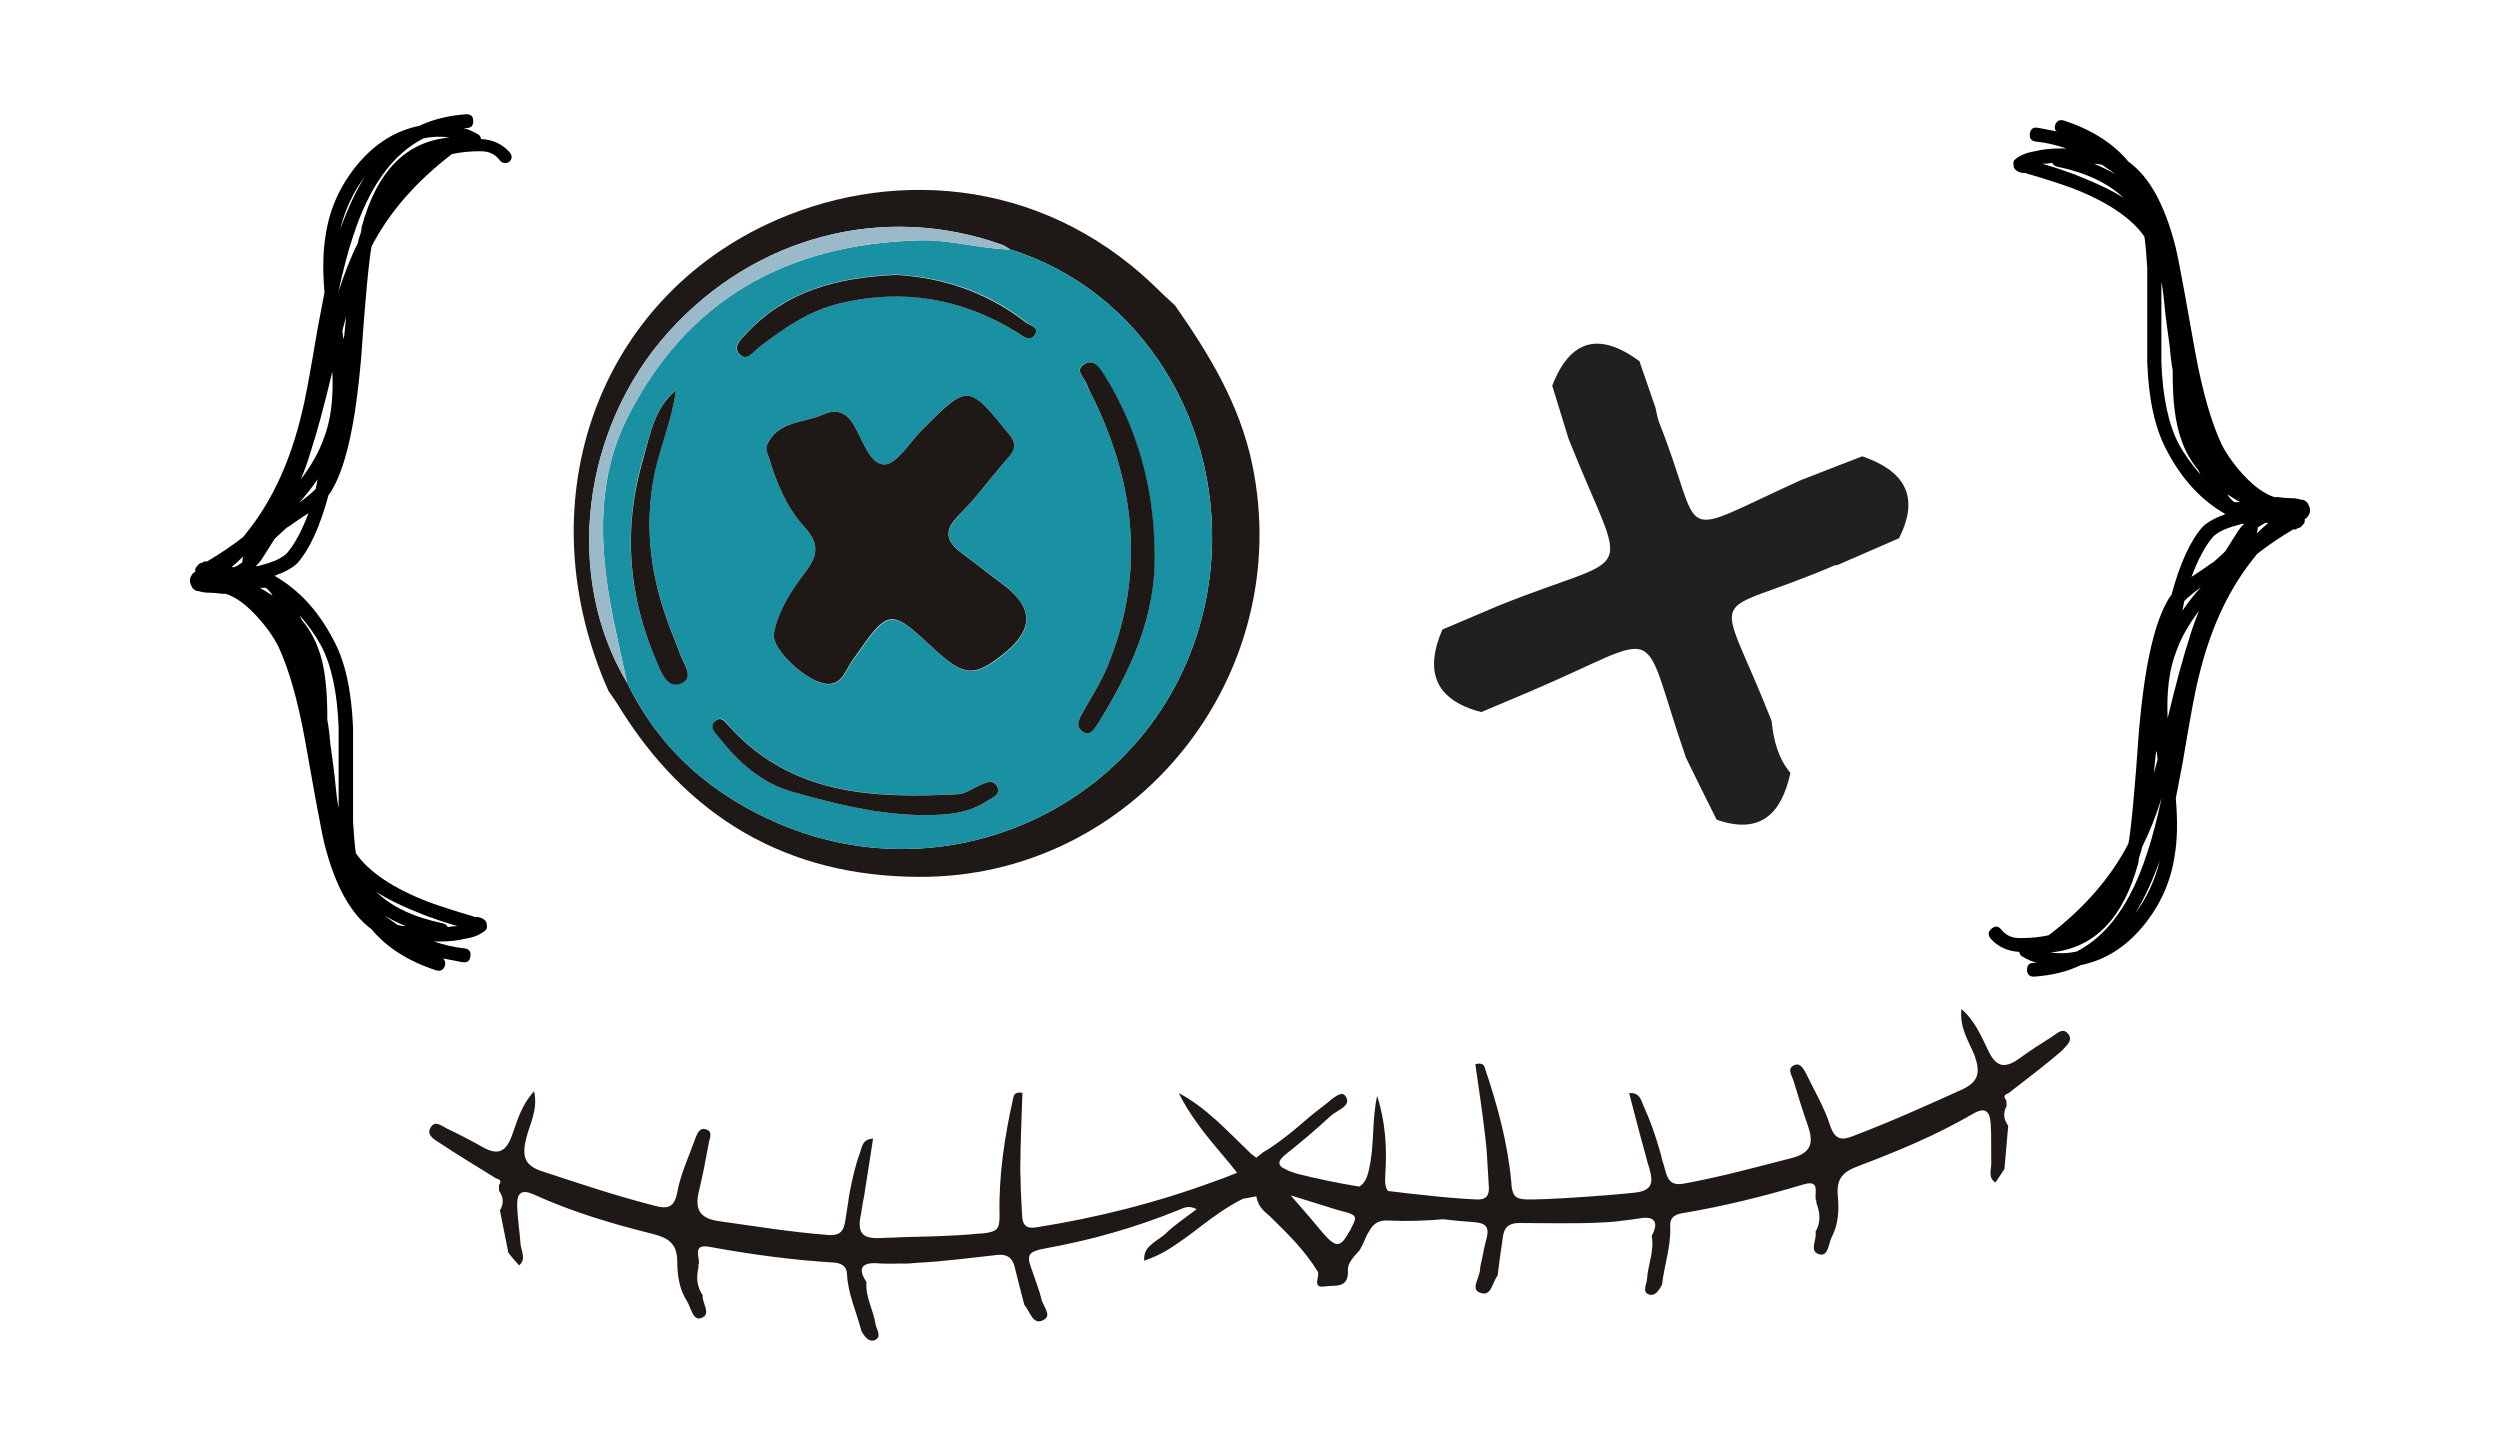 <?xml version="1.0" encoding="utf-8"?>
<!-- Generator: Adobe Illustrator 25.2.1, SVG Export Plug-In . SVG Version: 6.00 Build 0)  -->
<svg version="1.1" id="Capa_1" xmlns="http://www.w3.org/2000/svg" xmlns:xlink="http://www.w3.org/1999/xlink" x="0px" y="0px"
	 viewBox="0 0 79.66 46.26" style="enable-background:new 0 0 79.66 46.26;" xml:space="preserve">
<style type="text/css">
	.st0{fill:#1E1916;}
	.st1{fill:#1F2020;}
	.st2{fill:#1A90A3;}
	.st3{fill:#9BBAC9;}
</style>
<g>
	<g>
		<path class="st0" d="M65.88,32.92c-0.17-0.18-0.34,0.02-0.49,0.11c-0.35,0.22-0.71,0.45-1.05,0.7c-0.44,0.31-0.72,0.3-0.98-0.24
			c-0.22-0.44-0.4-0.93-0.86-1.34c-0.07,0.62,0.25,1.05,0.42,1.49c0.19,0.54,0.13,0.84-0.43,1.09c-1.13,0.51-2.26,1.02-3.42,1.46
			c-0.37,0.15-0.6,0.15-0.76-0.34c-0.18-0.57-0.5-1.1-0.76-1.64c-0.08-0.15-0.18-0.34-0.35-0.28c-0.28,0.1-0.11,0.32-0.06,0.48
			c0.15,0.49,0.3,0.99,0.47,1.47c0.19,0.54,0.1,0.86-0.52,1.02c-1.13,0.29-2.26,0.6-3.41,0.81c-0.41,0.08-0.53-0.08-0.62-0.42
			c-0.03-0.11-0.06-0.23-0.1-0.34c-0.02-0.11-0.05-0.21-0.08-0.31c-0.14-0.48-0.3-0.95-0.51-1.4c-0.08-0.18-0.11-0.43-0.46-0.41
			c0.18,0.67,0.34,1.33,0.53,1.99c0.03,0.12,0.06,0.24,0.1,0.36c0.01,0.02,0.02,0.05,0.02,0.08c0.16,0.52,0,0.7-0.53,0.75
			c-0.04,0-0.07,0.01-0.11,0.01c-0.18,0.02-0.35,0.03-0.54,0.05c-0.51,0.04-1.03,0.08-1.55,0.11c-0.39,0.02-0.78,0.04-1.17,0.04
			c-0.24-0.01-0.38-0.04-0.45-0.22c-0.02-0.07-0.05-0.17-0.05-0.29c-0.11-1.26-0.44-2.48-0.85-3.69c-0.02-0.08-0.08-0.17-0.3-0.11
			c0.11,0.77,0.23,1.56,0.32,2.35c0.02,0.18,0.04,0.35,0.05,0.53v0.02c0.02,0.33,0.04,0.66,0.06,0.99c0.02,0.29-0.08,0.44-0.4,0.42
			c-0.59-0.03-1.17-0.08-1.75-0.15c-0.35-0.03-0.7-0.08-1.06-0.12c-0.08-0.09-0.11-0.25-0.09-0.5c0.06-0.85,0.01-1.7-0.26-2.53
			c-0.17,0.78-0.08,1.58-0.26,2.35c-0.06,0.28-0.15,0.45-0.31,0.54c-0.67-0.11-1.35-0.25-2.02-0.42c-0.01,0-0.01,0-0.02-0.01
			c-0.05-0.02-0.09-0.03-0.14-0.05h-0.02l-0.06-0.03c-0.09-0.04-0.16-0.08-0.21-0.11c-0.13-0.11-0.09-0.23,0.13-0.41
			c0.49-0.39,0.98-0.8,1.44-1.23c0.2-0.18,0.7-0.32,0.45-0.64c-0.15-0.19-0.5,0.2-0.73,0.36c-0.31,0.23-0.6,0.49-0.91,0.75
			c-0.3,0.24-0.61,0.49-0.98,0.7l-0.02,0.02l-0.19,0.15l-0.17-0.13c-0.01-0.01-0.01-0.01-0.02-0.02c-0.77-0.74-1.41-1.45-2.28-1.91
			c0.17,0.34,0.37,0.66,0.59,0.96c0.31,0.44,0.67,0.85,1.03,1.28c0.01,0.02,0.02,0.02,0.03,0.04l0.21,0.26
			c-0.21,0.08-0.42,0.17-0.63,0.24c-1.91,0.71-3.82,1.19-5.78,1.5c-0.31,0.05-0.43-0.08-0.44-0.37c-0.02-0.41-0.05-0.8-0.05-1.21
			c-0.01-0.11-0.01-0.22-0.01-0.33c0.01-0.8,0.04-1.6,0.07-2.38c-0.23-0.03-0.27,0.06-0.29,0.15c-0.28,1.24-0.47,2.49-0.44,3.75
			v0.05c0,0.41-0.11,0.47-0.45,0.52c-0.08,0.01-0.16,0.02-0.24,0.02c-0.79,0.08-1.59,0.09-2.39,0.11c-0.18,0.01-0.34,0.02-0.52,0.02
			c-0.08,0-0.15,0.01-0.22,0.01c-0.53,0.02-0.71-0.15-0.61-0.69c0.02-0.1,0.04-0.2,0.05-0.3c0.02-0.13,0.05-0.26,0.07-0.38
			c0.1-0.6,0.18-1.19,0.28-1.8c-0.35,0.02-0.35,0.27-0.42,0.46c-0.15,0.41-0.24,0.82-0.32,1.23c-0.02,0.11-0.04,0.21-0.05,0.32
			c-0.03,0.19-0.06,0.37-0.09,0.57c-0.05,0.35-0.15,0.53-0.57,0.49c-1.17-0.09-2.32-0.28-3.47-0.44c-0.63-0.09-0.76-0.4-0.63-0.95
			c0.12-0.5,0.22-1.01,0.31-1.51c0.02-0.16,0.17-0.41-0.11-0.47c-0.18-0.05-0.26,0.15-0.32,0.31c-0.2,0.57-0.47,1.13-0.57,1.71
			c-0.1,0.51-0.34,0.52-0.72,0.42c-1.21-0.31-2.38-0.7-3.56-1.09c-0.58-0.18-0.67-0.47-0.54-1.03c0.11-0.47,0.39-0.92,0.26-1.53
			c-0.42,0.46-0.54,0.96-0.71,1.42c-0.21,0.57-0.49,0.61-0.95,0.35c-0.37-0.21-0.74-0.4-1.12-0.58c-0.16-0.08-0.36-0.26-0.5-0.06
			c-0.18,0.24,0.08,0.4,0.24,0.5c0.6,0.4,1.22,0.77,1.83,1.15c0.14,0.03,0.17,0.1,0.09,0.21v0.18c0.15,0.21,0.16,0.41,0.03,0.63
			c0.09,0.45,0.18,0.9,0.27,1.35c0.11,0.14,0.22,0.27,0.34,0.4c0.23-0.19,0.08-0.44,0.05-0.65c-0.03-0.42-0.1-0.84-0.11-1.25
			c-0.01-0.37,0.1-0.56,0.55-0.35c1.21,0.55,2.49,0.93,3.78,1.25c0.5,0.13,0.76,0.31,0.77,0.86c0,0.44,0.06,0.89,0.31,1.28
			c0.13,0.2,0.18,0.63,0.45,0.54c0.35-0.12,0.02-0.48,0.05-0.73c-0.19-0.28-0.21-0.58-0.13-0.9c-0.01-0.04-0.01-0.08,0.01-0.11
			c0.02-0.23-0.21-0.63,0.34-0.53c1.31,0.24,2.63,0.42,3.96,0.5c0.25,0.02,0.41,0.12,0.42,0.37c0.03,0.64,0.31,1.22,0.46,1.82
			c0.1,0.17,0.24,0.36,0.43,0.28c0.23-0.11,0.05-0.33,0.02-0.5c-0.07-0.46-0.33-0.87-0.29-1.35c-0.27-0.4-0.18-0.62,0.31-0.6
			c0.24,0.02,0.49,0.02,0.73,0.01c0.18,0.01,0.36,0,0.54-0.02c0.86-0.04,1.71-0.16,2.57-0.25c0.31-0.04,0.49,0.07,0.57,0.37
			c0.1,0.41,0.2,0.81,0.31,1.22c0.18,0.2,0.27,0.67,0.61,0.48c0.3-0.15-0.05-0.47-0.08-0.72c-0.02-0.09-0.05-0.18-0.08-0.27
			c-0.01-0.02-0.02-0.04-0.02-0.06c-0.08-0.22-0.15-0.44-0.23-0.66c-0.11-0.3-0.05-0.44,0.21-0.51c0.05-0.02,0.09-0.03,0.15-0.04
			c0.77-0.14,1.54-0.31,2.29-0.53c0.7-0.2,1.39-0.44,2.08-0.72c0.15-0.06,0.3-0.15,0.54-0.03c0.01,0,0.02,0,0.02,0.01
			c-0.37,0.28-0.7,0.5-0.97,0.76c-0.03,0.03-0.06,0.05-0.09,0.08c-0.14,0.11-0.29,0.19-0.41,0.31c-0.13,0.11-0.22,0.26-0.2,0.49
			c0.14-0.05,0.27-0.1,0.4-0.16c0.17-0.08,0.33-0.17,0.48-0.27c0.31-0.2,0.62-0.43,0.93-0.67c0.41-0.31,0.83-0.62,1.33-0.87
			l0.37-0.07l0.06-0.01c0.08,0.4,0.3,0.5,0.46,0.66c0.55,0.54,1.1,1.08,1.5,1.74c0.08,0.15-0.21,0.54,0.23,0.47
			c0.28-0.05,0.76,0.09,0.73-0.5c-0.02-0.26,0.21-0.46,0.37-0.65c0.05-0.08,0.1-0.18,0.14-0.27c0.05-0.1,0.08-0.21,0.15-0.31
			c0.11-0.21,0.27-0.39,0.6-0.37c0.6,0.03,1.19,0.01,1.78-0.04c0.32,0.04,0.63,0.07,0.96,0.09c0.09,0.01,0.18,0.02,0.24,0.04
			c0.2,0.06,0.25,0.2,0.18,0.47c-0.06,0.23-0.11,0.45-0.15,0.68c-0.02,0.11-0.06,0.22-0.06,0.34c0,0.03-0.01,0.06-0.02,0.09
			c-0.05,0.24-0.26,0.53,0.02,0.63c0.36,0.15,0.39-0.33,0.56-0.55c0.05-0.41,0.11-0.83,0.17-1.24c0.04-0.31,0.21-0.43,0.52-0.43
			c0.9,0,1.8,0.03,2.7-0.02c0.18-0.01,0.36-0.02,0.54-0.05c0.21-0.02,0.41-0.05,0.61-0.08c0.48-0.08,0.6,0.14,0.37,0.56
			c0.09,0.47-0.12,0.92-0.15,1.38c-0.01,0.17-0.17,0.41,0.07,0.49c0.2,0.06,0.32-0.15,0.41-0.32c0.07-0.62,0.29-1.22,0.26-1.86
			c-0.02-0.24,0.12-0.37,0.37-0.41c1.32-0.22,2.61-0.54,3.88-0.92c0.54-0.16,0.34,0.26,0.39,0.49c0.02,0.03,0.02,0.07,0.02,0.11
			c0.12,0.31,0.14,0.61-0.03,0.91c0.06,0.24-0.23,0.63,0.13,0.72c0.29,0.07,0.28-0.37,0.4-0.58c0.21-0.41,0.22-0.87,0.18-1.3
			c-0.05-0.55,0.18-0.76,0.67-0.94c1.24-0.47,2.47-0.98,3.62-1.65c0.42-0.25,0.55-0.08,0.58,0.28c0.03,0.42,0.01,0.84,0.02,1.26
			c0.01,0.22-0.12,0.47,0.13,0.64c0.1-0.14,0.19-0.28,0.29-0.43c0.04-0.46,0.08-0.92,0.12-1.38c-0.15-0.21-0.17-0.41-0.05-0.63
			c0-0.06-0.01-0.11-0.01-0.18c-0.1-0.11-0.07-0.18,0.06-0.22c0.57-0.44,1.15-0.88,1.7-1.35C65.84,33.32,66.09,33.14,65.88,32.92z
			 M43.16,38.91c-0.02,0.03-0.03,0.08-0.05,0.11c-0.05,0.11-0.1,0.21-0.15,0.28c-0.28,0.51-0.44,0.44-0.94-0.17
			c-0.18-0.22-0.37-0.44-0.58-0.68c-0.1-0.11-0.2-0.23-0.31-0.36c0.58,0.18,1.05,0.33,1.51,0.47c0.1,0.03,0.2,0.05,0.3,0.08
			C43.15,38.71,43.21,38.76,43.16,38.91z"/>
	</g>
	<g>
		<path d="M11.84,7.85c-0.08,0.42-0.2,1.63-0.34,3.65c-0.17,1.93-0.46,3.27-0.87,4.02c-0.04,0.08-0.09,0.17-0.16,0.25
			c-0.27,1-0.6,1.73-1,2.18c-0.1,0.1-0.27,0.21-0.5,0.31c-0.06,0.02-0.14,0.05-0.22,0.09c0.77,0.44,1.39,1.11,1.87,2.03
			C11,21.07,11.2,22,11.25,23.19v1.5v1.5c0.02,0.37,0.05,0.71,0.09,1c0.42,0.6,1.19,1.12,2.34,1.56c0.33,0.12,0.79,0.27,1.37,0.44
			c0.02,0,0.04,0.01,0.06,0.03h0.12c0.08,0.02,0.14,0.04,0.16,0.06c0.08,0.04,0.12,0.1,0.12,0.19c0.02,0.08,0,0.15-0.06,0.19
			c-0.15,0.12-0.35,0.21-0.62,0.25c-0.23,0.06-0.5,0.09-0.81,0.09h-0.19c0.29,0.1,0.61,0.18,0.97,0.22c0.15,0.02,0.21,0.1,0.19,0.25
			s-0.1,0.21-0.25,0.19l-0.62-0.12c0.06,0.06,0.08,0.13,0.06,0.22c-0.04,0.14-0.14,0.2-0.28,0.16c-0.89-0.29-1.58-0.73-2.06-1.31
			c-0.66-0.48-1.16-1.38-1.5-2.71c-0.06-0.25-0.11-0.51-0.16-0.78c-0.02-0.08-0.18-0.95-0.47-2.59c-0.23-1.25-0.51-2.22-0.84-2.93
			c-0.17-0.33-0.41-0.67-0.73-1.01c-0.32-0.34-0.64-0.57-0.95-0.67H7.16H7.07c-0.15-0.02-0.25-0.03-0.31-0.03
			c-0.15,0-0.26-0.01-0.34-0.03c-0.06-0.02-0.11-0.03-0.16-0.03c-0.08-0.04-0.14-0.09-0.16-0.16c-0.08-0.15-0.06-0.28,0.06-0.41
			c0.02-0.02,0.04-0.03,0.06-0.03v-0.06c0-0.06,0.03-0.11,0.09-0.16c0.02-0.04,0.07-0.07,0.16-0.09l0.03-0.03h0.06H6.6
			c0.39-0.23,0.78-0.49,1.15-0.78l0.22-0.28c0.75-0.98,1.3-2.2,1.65-3.68c0.08-0.29,0.25-1.18,0.5-2.68l0.22-1.15
			c-0.06-0.71-0.05-1.3,0.03-1.78c0.12-0.87,0.47-1.64,1.03-2.31c0.56-0.67,1.22-1.07,1.96-1.22c0.44-0.21,0.94-0.33,1.5-0.37
			c0.15,0,0.22,0.07,0.22,0.22c0,0.15-0.07,0.22-0.22,0.22h-0.09c0.14,0.04,0.29,0.1,0.44,0.19c0.06,0.02,0.1,0.07,0.12,0.16
			c0.37,0.02,0.67,0.16,0.9,0.41c0.1,0.12,0.1,0.23-0.02,0.33C16.1,5.21,16,5.21,15.92,5.1c-0.15-0.19-0.34-0.28-0.59-0.28h-0.06
			c-0.31,0-0.6,0.03-0.87,0.09C13.25,5.79,12.4,6.77,11.84,7.85z M7.72,17.92c0-0.06,0.01-0.12,0.03-0.19
			c-0.12,0.12-0.25,0.24-0.37,0.34h0.09C7.56,18.03,7.64,17.98,7.72,17.92z M8.75,17.17l-0.41,0.65c-0.06,0.08-0.12,0.16-0.19,0.22
			h0.06c0.23-0.06,0.43-0.12,0.59-0.19c0.17-0.08,0.28-0.16,0.34-0.22c0.25-0.29,0.48-0.72,0.69-1.28c-0.1,0.06-0.23,0.15-0.39,0.26
			c-0.16,0.11-0.25,0.18-0.3,0.2C8.99,16.95,8.86,17.06,8.75,17.17z M8.28,18.73c0.14,0.08,0.28,0.17,0.41,0.25
			c-0.06-0.1-0.14-0.19-0.22-0.25H8.32H8.28z M10.06,15.58l0.06-0.31c-0.17,0.25-0.36,0.5-0.59,0.75
			C9.76,15.85,9.94,15.7,10.06,15.58z M9.62,19.76c0.42,0.5,0.67,1.14,0.75,1.93c0.04,0.29,0.06,0.71,0.06,1.25
			c0.04,0.21,0.07,0.45,0.09,0.72l0.09,0.66c0.04,0.29,0.07,0.55,0.09,0.78c0.02,0.23,0.05,0.45,0.09,0.65v-1.28v-1.28
			c-0.04-1.12-0.23-2-0.56-2.62c-0.17-0.31-0.39-0.63-0.69-0.97L9.62,19.76z M10.59,11.84c-0.25,1.06-0.49,1.94-0.72,2.65
			c-0.08,0.27-0.18,0.53-0.28,0.78c0.33-0.44,0.57-0.86,0.72-1.28C10.54,13.41,10.63,12.69,10.59,11.84z M11.4,7.75
			c0.02-0.1,0.05-0.21,0.09-0.31c0.02-0.06,0.03-0.12,0.03-0.19c0.48-1.79,1.41-2.74,2.81-2.87c-0.29-0.04-0.57-0.03-0.84,0.03
			c-0.98,0.5-1.73,1.54-2.24,3.12c-0.17,0.5-0.32,1.09-0.47,1.78C10.97,8.73,11.17,8.21,11.4,7.75z M11.62,5.63
			c-0.37,0.5-0.63,1.06-0.78,1.68C11.07,6.67,11.33,6.11,11.62,5.63z M11.03,10.09l-0.12,0.44l0.03,0.28l0.03-0.12L11.03,10.09z
			 M14.58,29.51c-0.42-0.12-0.76-0.24-1.03-0.34c-0.69-0.27-1.21-0.52-1.56-0.75c0.5,0.48,1.2,0.81,2.12,1
			c0.08,0.02,0.13,0.06,0.16,0.12C14.37,29.52,14.48,29.51,14.58,29.51z M12.93,29.51c-0.25-0.1-0.48-0.22-0.69-0.34l0.44,0.31h0.03
			C12.77,29.5,12.85,29.51,12.93,29.51z"/>
	</g>
	<g>
		<path d="M67.82,26.88c0.08-0.42,0.2-1.63,0.34-3.65c0.17-1.93,0.46-3.27,0.87-4.02c0.04-0.08,0.09-0.17,0.16-0.25
			c0.27-1,0.6-1.73,1-2.18c0.1-0.1,0.27-0.21,0.5-0.31c0.06-0.02,0.14-0.05,0.22-0.09c-0.77-0.44-1.39-1.11-1.87-2.03
			c-0.37-0.69-0.58-1.62-0.62-2.81v-1.5v-1.5c-0.02-0.37-0.05-0.71-0.09-1c-0.42-0.6-1.19-1.12-2.34-1.56
			c-0.33-0.12-0.79-0.27-1.37-0.44c-0.02,0-0.04-0.01-0.06-0.03h-0.12c-0.08-0.02-0.14-0.04-0.16-0.06
			c-0.08-0.04-0.12-0.1-0.12-0.19c-0.02-0.08,0-0.15,0.06-0.19c0.15-0.12,0.35-0.21,0.62-0.25c0.23-0.06,0.5-0.09,0.81-0.09h0.19
			c-0.29-0.1-0.61-0.18-0.97-0.22c-0.15-0.02-0.21-0.1-0.19-0.25c0.02-0.15,0.1-0.21,0.25-0.19l0.62,0.12
			C65.48,4.16,65.46,4.08,65.48,4c0.04-0.14,0.14-0.2,0.28-0.16c0.89,0.29,1.58,0.73,2.06,1.31c0.67,0.48,1.16,1.38,1.5,2.71
			c0.06,0.25,0.11,0.51,0.16,0.78c0.02,0.08,0.18,0.95,0.47,2.59c0.23,1.25,0.51,2.22,0.84,2.93c0.17,0.33,0.41,0.67,0.73,1.01
			c0.32,0.34,0.64,0.57,0.95,0.67h0.03h0.09c0.15,0.02,0.25,0.03,0.31,0.03c0.15,0,0.26,0.01,0.34,0.03
			c0.06,0.02,0.11,0.03,0.16,0.03c0.08,0.04,0.14,0.09,0.16,0.16c0.08,0.15,0.06,0.28-0.06,0.41c-0.02,0.02-0.04,0.03-0.06,0.03
			v0.06c0,0.06-0.03,0.11-0.09,0.16c-0.02,0.04-0.07,0.07-0.16,0.09l-0.03,0.03h-0.06h-0.03c-0.39,0.23-0.78,0.49-1.15,0.78
			l-0.22,0.28c-0.75,0.98-1.3,2.2-1.65,3.68c-0.08,0.29-0.25,1.18-0.5,2.68l-0.22,1.15c0.06,0.71,0.05,1.3-0.03,1.78
			c-0.12,0.87-0.47,1.64-1.03,2.31c-0.56,0.67-1.22,1.07-1.96,1.22c-0.44,0.21-0.93,0.33-1.5,0.37c-0.14,0-0.22-0.07-0.22-0.22
			c0-0.15,0.07-0.22,0.22-0.22h0.09c-0.14-0.04-0.29-0.1-0.44-0.19c-0.06-0.02-0.1-0.07-0.12-0.16c-0.37-0.02-0.67-0.16-0.9-0.41
			c-0.1-0.12-0.1-0.23,0.02-0.33c0.11-0.09,0.21-0.09,0.3,0.02c0.15,0.19,0.34,0.28,0.59,0.28h0.06c0.31,0,0.6-0.03,0.87-0.09
			C66.41,28.94,67.26,27.96,67.82,26.88z M65.08,5.22c0.42,0.12,0.76,0.24,1.03,0.34c0.69,0.27,1.21,0.52,1.56,0.75
			c-0.5-0.48-1.21-0.81-2.12-1c-0.08-0.02-0.13-0.06-0.16-0.12C65.29,5.21,65.18,5.22,65.08,5.22z M68.26,26.98
			c-0.02,0.1-0.05,0.21-0.09,0.31c-0.02,0.06-0.03,0.12-0.03,0.19c-0.48,1.79-1.41,2.74-2.81,2.87c0.29,0.04,0.57,0.03,0.84-0.03
			c0.98-0.5,1.73-1.54,2.24-3.12c0.17-0.5,0.32-1.09,0.47-1.78C68.7,26,68.49,26.52,68.26,26.98z M66.73,5.22
			c0.25,0.1,0.48,0.22,0.69,0.34l-0.44-0.31h-0.03C66.89,5.23,66.82,5.22,66.73,5.22z M68.04,29.1c0.37-0.5,0.63-1.06,0.78-1.68
			C68.59,28.06,68.33,28.62,68.04,29.1z M68.63,24.64l0.12-0.44l-0.03-0.28l-0.03,0.12L68.63,24.64z M70.04,14.97
			c-0.42-0.5-0.66-1.14-0.75-1.93c-0.04-0.29-0.06-0.71-0.06-1.25c-0.04-0.21-0.07-0.45-0.09-0.72l-0.09-0.66
			c-0.04-0.29-0.07-0.55-0.09-0.78c-0.02-0.23-0.05-0.45-0.09-0.65v1.28v1.28c0.04,1.12,0.23,2,0.56,2.62
			c0.17,0.31,0.4,0.63,0.69,0.97L70.04,14.97z M69.07,22.89c0.25-1.06,0.49-1.94,0.72-2.65c0.08-0.27,0.18-0.53,0.28-0.78
			c-0.33,0.44-0.57,0.86-0.72,1.28C69.12,21.32,69.03,22.04,69.07,22.89z M69.6,19.15l-0.06,0.31c0.17-0.25,0.36-0.5,0.59-0.75
			C69.9,18.88,69.72,19.03,69.6,19.15z M70.91,17.56l0.41-0.65c0.06-0.08,0.12-0.16,0.19-0.22h-0.06c-0.23,0.06-0.43,0.12-0.59,0.19
			c-0.17,0.08-0.28,0.16-0.34,0.22c-0.25,0.29-0.48,0.72-0.69,1.28c0.1-0.06,0.23-0.15,0.39-0.26c0.16-0.11,0.25-0.18,0.3-0.2
			C70.67,17.78,70.81,17.67,70.91,17.56z M71.38,16c-0.15-0.08-0.28-0.17-0.41-0.25c0.06,0.1,0.14,0.19,0.22,0.25h0.16H71.38z
			 M71.94,16.81c0,0.06-0.01,0.12-0.03,0.19c0.12-0.12,0.25-0.24,0.37-0.34h-0.09C72.1,16.7,72.02,16.75,71.94,16.81z"/>
	</g>
	<path class="st1" d="M52.75,12.99c0.04,0.16,0.06,0.33,0.12,0.48c1.5,3.77,0.34,3.72,4.51,1.83c0.65-0.25,1.3-0.51,1.96-0.76
		c1.31,0.45,1.86,1.25,1.17,2.61c-0.65,0.28-1.3,0.57-1.95,0.85c-0.05,0.01-0.11,0.01-0.16,0.04c-4.1,1.75-3.72,0.43-1.95,4.93
		c0.06,0.6,0.2,1.18,0.6,1.66c-0.28,1.28-0.94,1.98-2.35,1.49c-0.33-0.66-0.66-1.32-0.98-1.98c-1.53-4.43-0.54-3.99-4.96-2.11
		c-0.52,0.22-1.04,0.44-1.56,0.66c-1.47-0.38-1.82-1.29-1.24-2.63c0.58-0.25,1.16-0.49,1.74-0.74c4.54-1.84,4.17-0.59,2.28-5.34
		c-0.17-0.56-0.35-1.13-0.52-1.69c0.58-1.5,1.52-1.71,2.78-0.78C52.4,11.99,52.58,12.49,52.75,12.99z"/>
	<g>
		<path class="st0" d="M39.9,14.79c-0.4-1.91-1.37-3.5-2.46-5.06c-0.23-0.21-0.46-0.42-0.68-0.64c-3.67-3.51-8.56-3.73-12.35-1.93
			c-5.48,2.6-7.64,8.96-5.02,14.86c0.1,0.15,0.21,0.29,0.3,0.44c2.19,3.58,5.39,5.47,9.59,5.48C36.15,27.98,41.31,21.53,39.9,14.79z
			 M38.57,18.16c-0.71,6.79-7.69,10.68-13.76,8.08c-2.11-0.9-3.8-2.36-4.83-4.49c-2.02-3.37-1.46-8.09,1.33-11.18
			c2.75-3.05,6.85-4.12,10.62-2.77c0.09,0.03,0.17,0.1,0.26,0.15C36.37,9.24,39.04,13.54,38.57,18.16z"/>
		<path class="st2" d="M32.19,7.95c-0.99-0.02-1.94-0.33-2.93-0.29c-4.18,0.12-7.38,1.88-9.28,5.67c-0.92,1.85-0.89,3.86-0.54,5.85
			c0.15,0.86,0.36,1.71,0.54,2.57c1.03,2.13,2.72,3.59,4.83,4.49c6.07,2.6,13.05-1.29,13.76-8.08C39.04,13.54,36.37,9.24,32.19,7.95
			z M21.72,21.76c-0.43,0.2-0.63-0.29-0.78-0.65c-0.94-2.12-1.1-4.29-0.45-6.52c0.23-0.77,0.37-1.6,1.05-2.17
			c-0.12,0.92-0.5,1.75-0.68,2.65c-0.36,1.77-0.11,3.39,0.52,5.01c0.1,0.24,0.2,0.48,0.28,0.73C21.77,21.13,22.14,21.56,21.72,21.76
			z M31.47,25.51c-0.68,0.46-1.46,0.47-2.23,0.46c-1.36-0.04-2.68-0.37-3.98-0.74c-0.99-0.28-1.72-0.95-2.34-1.73
			c-0.11-0.14-0.34-0.33-0.11-0.54c0.2-0.17,0.33,0.07,0.44,0.19c1.98,2.19,4.58,2.28,7.25,2.16c0.28-0.02,0.48-0.19,0.72-0.28
			c0.18-0.07,0.42-0.23,0.55,0.01C31.91,25.31,31.62,25.4,31.47,25.51z M32.03,20.81c-0.96,0.78-1.3,0.77-2.23-0.1
			c-1.46-1.35-1.45-1.34-2.66,0.39c-0.21,0.3-0.34,0.82-0.91,0.68c-0.61-0.15-1.58-1.05-1.58-1.55c0.13-0.72,0.56-1.4,1.04-2.04
			c0.41-0.55,0.38-0.92-0.07-1.41c-0.56-0.62-0.88-1.4-1.12-2.2c-0.03-0.12-0.11-0.28-0.07-0.38c0.33-0.81,1.18-0.71,1.82-1
			c0.38-0.17,0.7-0.07,0.93,0.3c0.3,0.48,0.51,1.28,0.99,1.3c0.39,0.01,0.81-0.69,1.2-1.09c1.47-1.49,1.47-1.49,2.81,0.16
			c0.28,0.34,0.08,0.55-0.13,0.8c-0.5,0.59-0.97,1.21-1.51,1.77c-0.47,0.49-0.39,0.82,0.11,1.18c0.44,0.32,0.86,0.67,1.3,0.99
			C32.93,19.34,32.96,20.05,32.03,20.81z M32.96,10.69c-0.16,0.21-0.38,0.01-0.55-0.1c-1.76-1.08-3.63-1.42-5.66-0.92
			c-0.99,0.24-1.78,0.8-2.57,1.39c-0.19,0.14-0.4,0.49-0.64,0.21c-0.21-0.24,0.1-0.49,0.25-0.66c1.25-1.34,2.87-1.78,4.77-1.86
			c1.43,0.08,2.87,0.52,4.11,1.49C32.81,10.37,33.15,10.43,32.96,10.69z M34.97,23.08c-0.11,0.17-0.25,0.4-0.49,0.22
			c-0.19-0.15-0.11-0.37,0-0.56c0.28-0.5,0.59-0.98,0.81-1.51c1.19-2.89,0.9-5.73-0.43-8.5c-0.08-0.16-0.17-0.32-0.24-0.49
			c-0.07-0.21-0.42-0.46-0.05-0.65c0.29-0.15,0.47,0.15,0.6,0.36c1.07,1.71,1.6,3.59,1.61,5.6C36.86,19.62,36.02,21.39,34.97,23.08z
			"/>
		<path class="st3" d="M32.19,7.95c-0.98-0.02-1.94-0.32-2.93-0.29c-4.18,0.12-7.38,1.88-9.28,5.68c-0.93,1.85-0.88,3.85-0.54,5.85
			c0.15,0.86,0.36,1.72,0.54,2.57c-2.02-3.37-1.46-8.09,1.33-11.19c2.75-3.05,6.85-4.12,10.62-2.77C32.02,7.83,32.1,7.9,32.19,7.95z
			"/>
		<path class="st0" d="M24.65,20.23c0.12-0.72,0.56-1.41,1.04-2.04c0.41-0.55,0.38-0.92-0.07-1.41c-0.56-0.62-0.88-1.4-1.12-2.2
			c-0.04-0.12-0.11-0.28-0.07-0.38c0.34-0.81,1.19-0.71,1.82-1c0.38-0.17,0.7-0.07,0.93,0.3c0.3,0.48,0.51,1.28,0.99,1.3
			c0.39,0.01,0.81-0.69,1.2-1.09c1.48-1.49,1.47-1.49,2.81,0.16c0.28,0.35,0.08,0.56-0.13,0.8c-0.51,0.59-0.97,1.22-1.52,1.77
			c-0.47,0.48-0.38,0.82,0.11,1.18c0.44,0.32,0.86,0.67,1.3,0.99c0.99,0.73,1.01,1.43,0.08,2.19c-0.96,0.78-1.29,0.77-2.23-0.1
			c-1.46-1.35-1.45-1.35-2.66,0.39c-0.21,0.31-0.34,0.82-0.91,0.68C25.62,21.63,24.65,20.73,24.65,20.23z"/>
		<path class="st0" d="M36.79,17.55c0.07,2.07-0.77,3.84-1.82,5.53c-0.11,0.17-0.25,0.4-0.49,0.22c-0.2-0.15-0.11-0.37,0-0.56
			c0.28-0.5,0.59-0.98,0.81-1.51c1.19-2.9,0.9-5.73-0.43-8.5c-0.08-0.16-0.17-0.32-0.23-0.49c-0.08-0.21-0.42-0.46-0.05-0.65
			c0.29-0.15,0.47,0.14,0.61,0.36C36.25,13.66,36.77,15.54,36.79,17.55z"/>
		<path class="st0" d="M28.56,8.76c1.43,0.08,2.86,0.53,4.11,1.5c0.14,0.11,0.48,0.17,0.29,0.43c-0.16,0.21-0.38,0.01-0.55-0.1
			c-1.76-1.08-3.63-1.41-5.66-0.92c-0.99,0.24-1.78,0.8-2.56,1.39c-0.19,0.14-0.4,0.49-0.64,0.21c-0.21-0.24,0.1-0.49,0.25-0.66
			C25.05,9.28,26.66,8.84,28.56,8.76z"/>
		<path class="st0" d="M29.23,25.97c-1.37-0.04-2.68-0.37-3.98-0.74c-0.99-0.28-1.72-0.95-2.34-1.73c-0.11-0.14-0.34-0.33-0.11-0.53
			c0.2-0.17,0.33,0.07,0.44,0.18c1.98,2.19,4.58,2.29,7.25,2.16c0.28-0.01,0.48-0.18,0.72-0.28c0.18-0.07,0.42-0.23,0.56,0.02
			c0.14,0.26-0.15,0.36-0.3,0.46C30.79,25.97,30.01,25.98,29.23,25.97z"/>
		<path class="st0" d="M21.54,12.43c-0.12,0.92-0.49,1.75-0.68,2.65c-0.36,1.76-0.11,3.39,0.52,5.01c0.09,0.24,0.2,0.48,0.28,0.73
			c0.11,0.32,0.48,0.76,0.06,0.95c-0.43,0.2-0.63-0.29-0.78-0.65c-0.93-2.12-1.1-4.29-0.44-6.52C20.72,13.82,20.86,13,21.54,12.43z"
			/>
	</g>
</g>
</svg>
